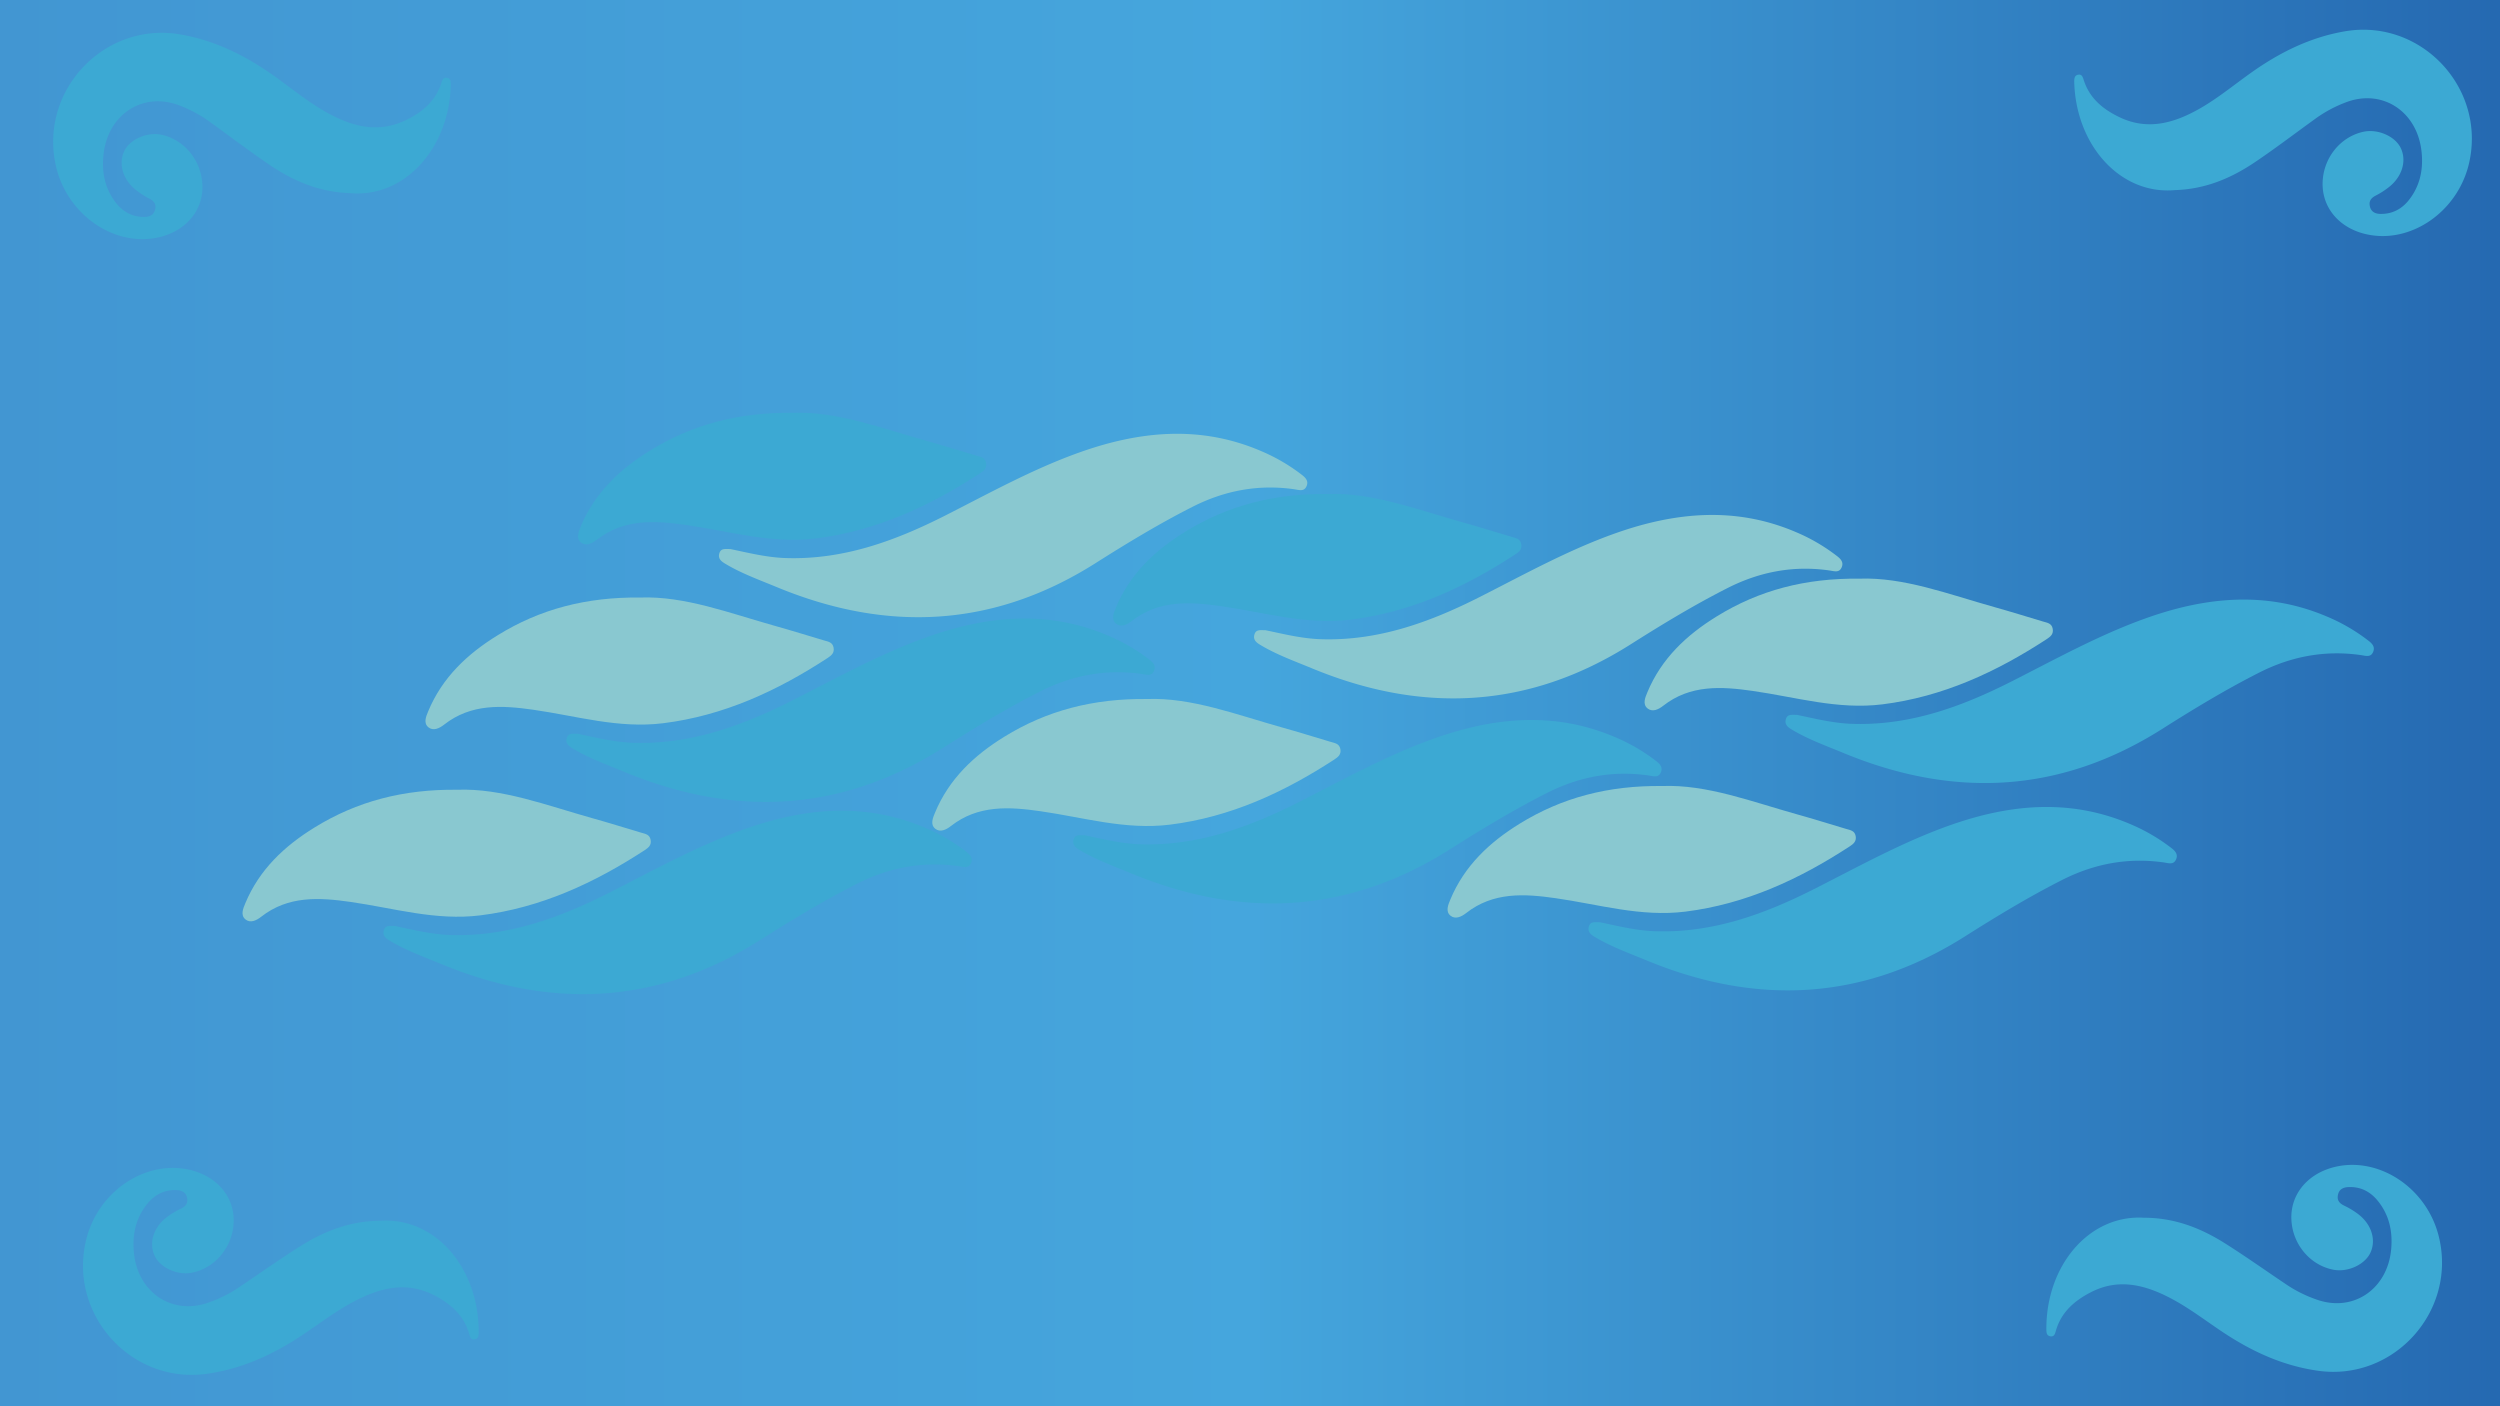 <svg xmlns="http://www.w3.org/2000/svg" xmlns:xlink="http://www.w3.org/1999/xlink" viewBox="0 0 1920 1080"><defs><style>.cls-1{fill:url(#linear-gradient);}.cls-2{fill:#3ca9d3;}.cls-3{fill:#89c8d0;}</style><linearGradient id="linear-gradient" y1="540" x2="1920" y2="540" gradientUnits="userSpaceOnUse"><stop offset="0" stop-color="#4296d2"/><stop offset="0.5" stop-color="#45a6dd"/><stop offset="1" stop-color="#2569b1"/></linearGradient></defs><g id="Layer_2" data-name="Layer 2"><g id="Layer_2-2" data-name="Layer 2"><rect class="cls-1" width="1920" height="1080"/><path class="cls-2" d="M1670.44,146c23.74-.76,43.47-9.36,61.7-21.68,15.38-10.39,30.18-21.67,45.24-32.54a100,100,0,0,1,25.7-13.72c27.1-9.43,52.88,7.6,56.55,37.42,1.71,13.87-.77,26.8-9.41,37.91-5.57,7.16-13,11.08-22.12,10.89-3.86-.08-7.16-1.5-8.07-6-.84-4.14,1.18-6.34,4.64-8.13a61.57,61.57,0,0,0,10.4-6.76c9.93-8,13.33-20,8.73-29.65-4.34-9.15-17.76-15-28.85-12.51-18,4-31.07,20.7-31.2,39.83-.12,18.55,12.59,33.65,32.48,38.57,34.34,8.5,71.32-16.59,80-54.27,13.34-58-37.12-111.32-95.33-101.32-27,4.64-50.59,16.47-72.68,32.25-12.73,9.08-24.87,19.09-38.44,26.87-19.54,11.2-39.9,17.28-61.69,7-12.63-6-23.26-14.42-27.82-28.78-.7-2.2-1.38-4.56-4.27-4-2.74.49-3,2.87-3,5.21C1594.15,111.71,1628.57,149.8,1670.44,146Z"/><path class="cls-2" d="M1646.37,935.21c23.76,0,43.74,7.92,62.36,19.64,15.69,9.88,30.84,20.66,46.24,31a100,100,0,0,0,26.11,12.86c27.38,8.53,52.61-9.34,55.34-39.27,1.27-13.92-1.61-26.76-10.6-37.58-5.79-7-13.35-10.65-22.45-10.16-3.86.21-7.11,1.74-7.88,6.26-.7,4.16,1.38,6.3,4.9,8a62.55,62.55,0,0,1,10.6,6.41c10.18,7.69,14,19.51,9.66,29.35-4.05,9.29-17.27,15.55-28.43,13.46-18.09-3.39-31.71-19.66-32.44-38.78-.71-18.54,11.52-34,31.24-39.63,34.06-9.63,71.81,14.23,81.66,51.61,15.17,57.57-33.6,112.48-92.08,104.41-27.16-3.74-51.09-14.79-73.67-29.83-13-8.66-25.45-18.26-39.26-25.58-19.88-10.55-40.43-16-61.88-4.93-12.44,6.39-22.79,15.18-26.9,29.68-.63,2.22-1.23,4.6-4.13,4.17s-3.12-2.77-3.14-5.1C1571.2,972,1604.4,932.81,1646.37,935.21Z"/><path class="cls-2" d="M268.79,148.32c-23.75-.76-43.47-9.36-61.71-21.68C191.71,116.25,176.91,105,161.85,94.1a100,100,0,0,0-25.7-13.72C109.05,71,83.27,88,79.6,117.8c-1.71,13.87.77,26.8,9.41,37.91,5.57,7.16,13,11.08,22.12,10.89,3.86-.08,7.16-1.5,8.07-6,.84-4.14-1.18-6.34-4.64-8.13a61.57,61.57,0,0,1-10.4-6.76c-9.93-8-13.33-20-8.73-29.65,4.34-9.15,17.76-15,28.84-12.51,18,4,31.07,20.7,31.2,39.83C155.6,161.94,142.89,177,123,182c-34.34,8.5-71.32-16.59-80-54.27-13.35-58,37.12-111.32,95.33-101.32,27,4.64,50.59,16.47,72.68,32.25,12.73,9.08,24.87,19.09,38.43,26.87,19.54,11.2,39.91,17.28,61.7,7,12.63-6,23.26-14.42,27.82-28.78.7-2.2,1.38-4.56,4.27-4s3,2.87,3,5.21C345.08,114,310.66,152.12,268.79,148.32Z"/><path class="cls-2" d="M292.86,937.53c-23.76,0-43.75,7.92-62.36,19.64-15.69,9.88-30.84,20.66-46.24,31a100,100,0,0,1-26.11,12.86c-27.38,8.53-52.61-9.34-55.34-39.27-1.27-13.92,1.61-26.76,10.6-37.58,5.79-7,13.35-10.65,22.45-10.16,3.86.21,7.11,1.74,7.88,6.26.7,4.16-1.38,6.3-4.9,8a62.55,62.55,0,0,0-10.6,6.41c-10.18,7.69-14,19.51-9.66,29.35,4,9.29,17.27,15.55,28.43,13.46,18.09-3.39,31.71-19.66,32.44-38.78.71-18.54-11.52-34.05-31.25-39.63-34-9.63-71.8,14.23-81.65,51.61-15.17,57.57,33.6,112.48,92.08,104.41,27.16-3.74,51.08-14.79,73.67-29.83,13-8.66,25.45-18.26,39.26-25.58,19.88-10.55,40.43-16,61.88-4.93,12.44,6.39,22.79,15.18,26.9,29.68.63,2.22,1.23,4.6,4.13,4.17s3.12-2.77,3.14-5.11C368,974.33,334.83,935.13,292.86,937.53Z"/><path class="cls-3" d="M560.89,421.67c13.34,2.75,27.72,6.44,42.64,6.92,44,1.41,83.81-13.08,122.53-32.72,34-17.24,67.44-35.81,103.44-48.58,46.11-16.35,92.36-20.82,138.74-1a141.34,141.34,0,0,1,30.22,17.34c3,2.3,7.09,5,4.94,9.83-1.93,4.31-5.75,2.81-9.47,2.28-27.31-3.91-53.22.91-77.93,13.42-25.66,13-50.25,27.9-74.55,43.29-78.66,49.85-160.48,53.44-245.1,18.36-13.38-5.55-27.08-10.44-39.58-18-2.85-1.73-5.57-3.79-4.29-7.95C553.68,421,556.83,421.68,560.89,421.67Z"/><path class="cls-2" d="M608.79,317.05c34.2-1.32,68.64,12,103.76,21.82,12.55,3.5,25,7.41,37.47,11.11,3.1.92,6.55,1.28,7.33,5.49.75,4.06-1.71,6.08-4.58,7.95-38.81,25.32-79.83,44.3-126.21,50.09-34.22,4.28-66.56-5.59-99.67-10.32-23.73-3.38-47.79-5-68.7,11.45-3.54,2.77-8.2,5.07-12,2-4-3.28-1.83-8.28-.15-12.34,10.79-26,30.21-44.08,53.17-58.25C531.84,325.87,567.56,316.57,608.79,317.05Z"/><path class="cls-3" d="M971.86,484c13.33,2.75,27.71,6.44,42.63,6.92,44,1.41,83.82-13.08,122.53-32.72,34-17.24,67.44-35.81,103.44-48.58,46.11-16.35,92.36-20.82,138.74-1A140.79,140.79,0,0,1,1409.43,426c3,2.29,7.08,5,4.93,9.82-1.93,4.31-5.74,2.81-9.47,2.28-27.31-3.91-53.21.91-77.93,13.42-25.66,13-50.25,27.9-74.54,43.29-78.66,49.85-160.49,53.44-245.1,18.36-13.39-5.55-27.09-10.44-39.59-18-2.85-1.74-5.56-3.8-4.28-8C964.64,483.33,967.79,484,971.86,484Z"/><path class="cls-2" d="M1019.75,379.4c34.21-1.32,68.65,12,103.76,21.82,12.55,3.5,25,7.41,37.47,11.12,3.1.91,6.55,1.27,7.33,5.48s-1.71,6.08-4.58,7.95c-38.81,25.32-79.83,44.3-126.21,50.09-34.21,4.28-66.56-5.59-99.67-10.32-23.73-3.38-47.78-5-68.7,11.45-3.54,2.77-8.2,5.07-12,2-4-3.27-1.83-8.28-.15-12.34,10.79-26,30.21-44.08,53.17-58.25C942.81,388.22,978.52,378.92,1019.75,379.4Z"/><path class="cls-2" d="M443.73,563.54c13.33,2.75,27.71,6.44,42.64,6.92,44,1.41,83.81-13.08,122.53-32.72,34-17.24,67.43-35.81,103.43-48.58,46.12-16.35,92.37-20.82,138.75-1a140.92,140.92,0,0,1,30.22,17.34c3,2.3,7.08,5,4.93,9.83-1.92,4.31-5.74,2.81-9.46,2.27-27.32-3.91-53.22.92-77.93,13.43-25.66,13-50.26,27.9-74.55,43.29-78.66,49.85-160.48,53.44-245.1,18.36-13.39-5.55-27.09-10.44-39.59-18-2.85-1.73-5.56-3.79-4.28-7.95C436.51,562.85,439.66,563.55,443.73,563.54Z"/><path class="cls-3" d="M491.63,458.91c34.2-1.31,68.64,12,103.76,21.83,12.54,3.5,25,7.4,37.47,11.11,3.09.92,6.54,1.28,7.32,5.49s-1.71,6.08-4.58,8c-38.8,25.32-79.82,44.29-126.21,50.09-34.21,4.28-66.56-5.59-99.67-10.32-23.72-3.39-47.78-5-68.7,11.45-3.53,2.77-8.2,5.07-12,2-4-3.28-1.82-8.28-.14-12.34,10.79-26,30.21-44.09,53.17-58.25C414.68,467.74,450.39,458.44,491.63,458.91Z"/><path class="cls-2" d="M833,641.48c13.33,2.74,27.71,6.44,42.64,6.92,44,1.4,83.81-13.09,122.53-32.72,34-17.24,67.43-35.82,103.43-48.58,46.12-16.35,92.37-20.83,138.74-1a141.21,141.21,0,0,1,30.23,17.35c3,2.3,7.08,5,4.93,9.83-1.92,4.31-5.74,2.81-9.46,2.27-27.32-3.91-53.22.91-77.94,13.43-25.65,13-50.25,27.9-74.54,43.29-78.66,49.84-160.48,53.44-245.1,18.35-13.39-5.55-27.09-10.44-39.59-18-2.85-1.73-5.56-3.8-4.28-8C825.73,640.78,828.88,641.49,833,641.48Z"/><path class="cls-3" d="M880.84,536.85c34.21-1.31,68.65,12,103.76,21.83,12.55,3.49,25,7.4,37.48,11.11,3.09.92,6.54,1.28,7.32,5.48s-1.71,6.08-4.58,8C986,608.55,945,627.52,898.61,633.32c-34.21,4.28-66.56-5.59-99.67-10.32-23.72-3.39-47.78-5-68.7,11.44-3.53,2.78-8.2,5.08-12,2-4-3.28-1.82-8.29-.14-12.34,10.78-26,30.2-44.09,53.16-58.25C803.9,545.68,839.61,536.37,880.84,536.85Z"/><path class="cls-2" d="M1228.69,708.28c13.33,2.75,27.71,6.45,42.64,6.92,44,1.41,83.81-13.08,122.53-32.72,34-17.24,67.43-35.81,103.43-48.58,46.12-16.35,92.37-20.82,138.75-1a141,141,0,0,1,30.22,17.35c3,2.29,7.08,5,4.93,9.82-1.92,4.31-5.74,2.81-9.46,2.28-27.32-3.91-53.22.91-77.93,13.42-25.66,13-50.26,27.9-74.55,43.29-78.66,49.85-160.48,53.44-245.1,18.36-13.39-5.55-27.09-10.44-39.59-18-2.85-1.73-5.56-3.8-4.28-8C1221.47,707.59,1224.63,708.29,1228.69,708.28Z"/><path class="cls-3" d="M1276.59,603.66c34.2-1.32,68.64,12,103.76,21.82,12.54,3.5,25,7.41,37.47,11.12,3.1.92,6.55,1.27,7.33,5.48.75,4.06-1.72,6.08-4.59,7.95-38.8,25.32-79.82,44.3-126.21,50.1-34.21,4.27-66.55-5.6-99.67-10.32-23.72-3.39-47.78-5-68.7,11.44-3.53,2.77-8.2,5.07-12,2-4-3.28-1.82-8.29-.14-12.35,10.79-26,30.21-44.08,53.17-58.25C1199.64,612.48,1235.35,603.18,1276.59,603.66Z"/><path class="cls-2" d="M303.23,711.15c13.33,2.75,27.71,6.45,42.63,6.93,44,1.4,83.82-13.09,122.53-32.72,34-17.24,67.44-35.82,103.44-48.58,46.11-16.36,92.36-20.83,138.74-1a140.79,140.79,0,0,1,30.23,17.35c3,2.29,7.08,5,4.93,9.82-1.93,4.31-5.74,2.81-9.47,2.28-27.31-3.91-53.21.91-77.93,13.42-25.66,13-50.25,27.9-74.54,43.3-78.66,49.84-160.49,53.43-245.1,18.35-13.39-5.55-27.09-10.44-39.59-18-2.85-1.73-5.56-3.8-4.28-8C296,710.46,299.16,711.16,303.23,711.15Z"/><path class="cls-3" d="M351.12,606.53c34.21-1.32,68.65,12,103.76,21.83,12.55,3.49,25,7.4,37.47,11.11,3.1.92,6.55,1.27,7.33,5.48s-1.71,6.08-4.58,8C456.29,678.22,415.27,697.2,368.89,703c-34.21,4.28-66.56-5.59-99.67-10.32-23.73-3.39-47.78-5-68.7,11.44-3.54,2.78-8.2,5.08-12,2-4-3.28-1.83-8.29-.15-12.34,10.79-26,30.21-44.09,53.17-58.25C274.18,615.35,309.89,606.05,351.12,606.53Z"/><path class="cls-2" d="M1380,549c13.33,2.75,27.71,6.45,42.64,6.92,44,1.41,83.81-13.08,122.53-32.72,34-17.24,67.43-35.81,103.43-48.58,46.12-16.35,92.37-20.82,138.75-1A141,141,0,0,1,1817.58,491c3,2.29,7.08,5,4.93,9.82-1.92,4.31-5.74,2.81-9.46,2.28-27.32-3.91-53.22.91-77.93,13.42-25.66,13-50.26,27.9-74.55,43.3-78.66,49.84-160.48,53.43-245.1,18.35-13.39-5.55-27.08-10.44-39.59-18-2.85-1.73-5.56-3.8-4.28-8C1372.79,548.35,1376,549.05,1380,549Z"/><path class="cls-3" d="M1427.91,444.42c34.2-1.32,68.64,12,103.76,21.82,12.54,3.5,25,7.41,37.47,11.12,3.1.92,6.55,1.27,7.33,5.48s-1.71,6.08-4.59,8c-38.8,25.32-79.82,44.3-126.21,50.1-34.21,4.27-66.55-5.6-99.67-10.32-23.72-3.39-47.78-5-68.7,11.44-3.53,2.78-8.2,5.08-12,2-4-3.28-1.82-8.29-.14-12.34,10.79-26,30.21-44.09,53.17-58.25C1351,453.24,1386.67,443.94,1427.91,444.42Z"/></g></g></svg>